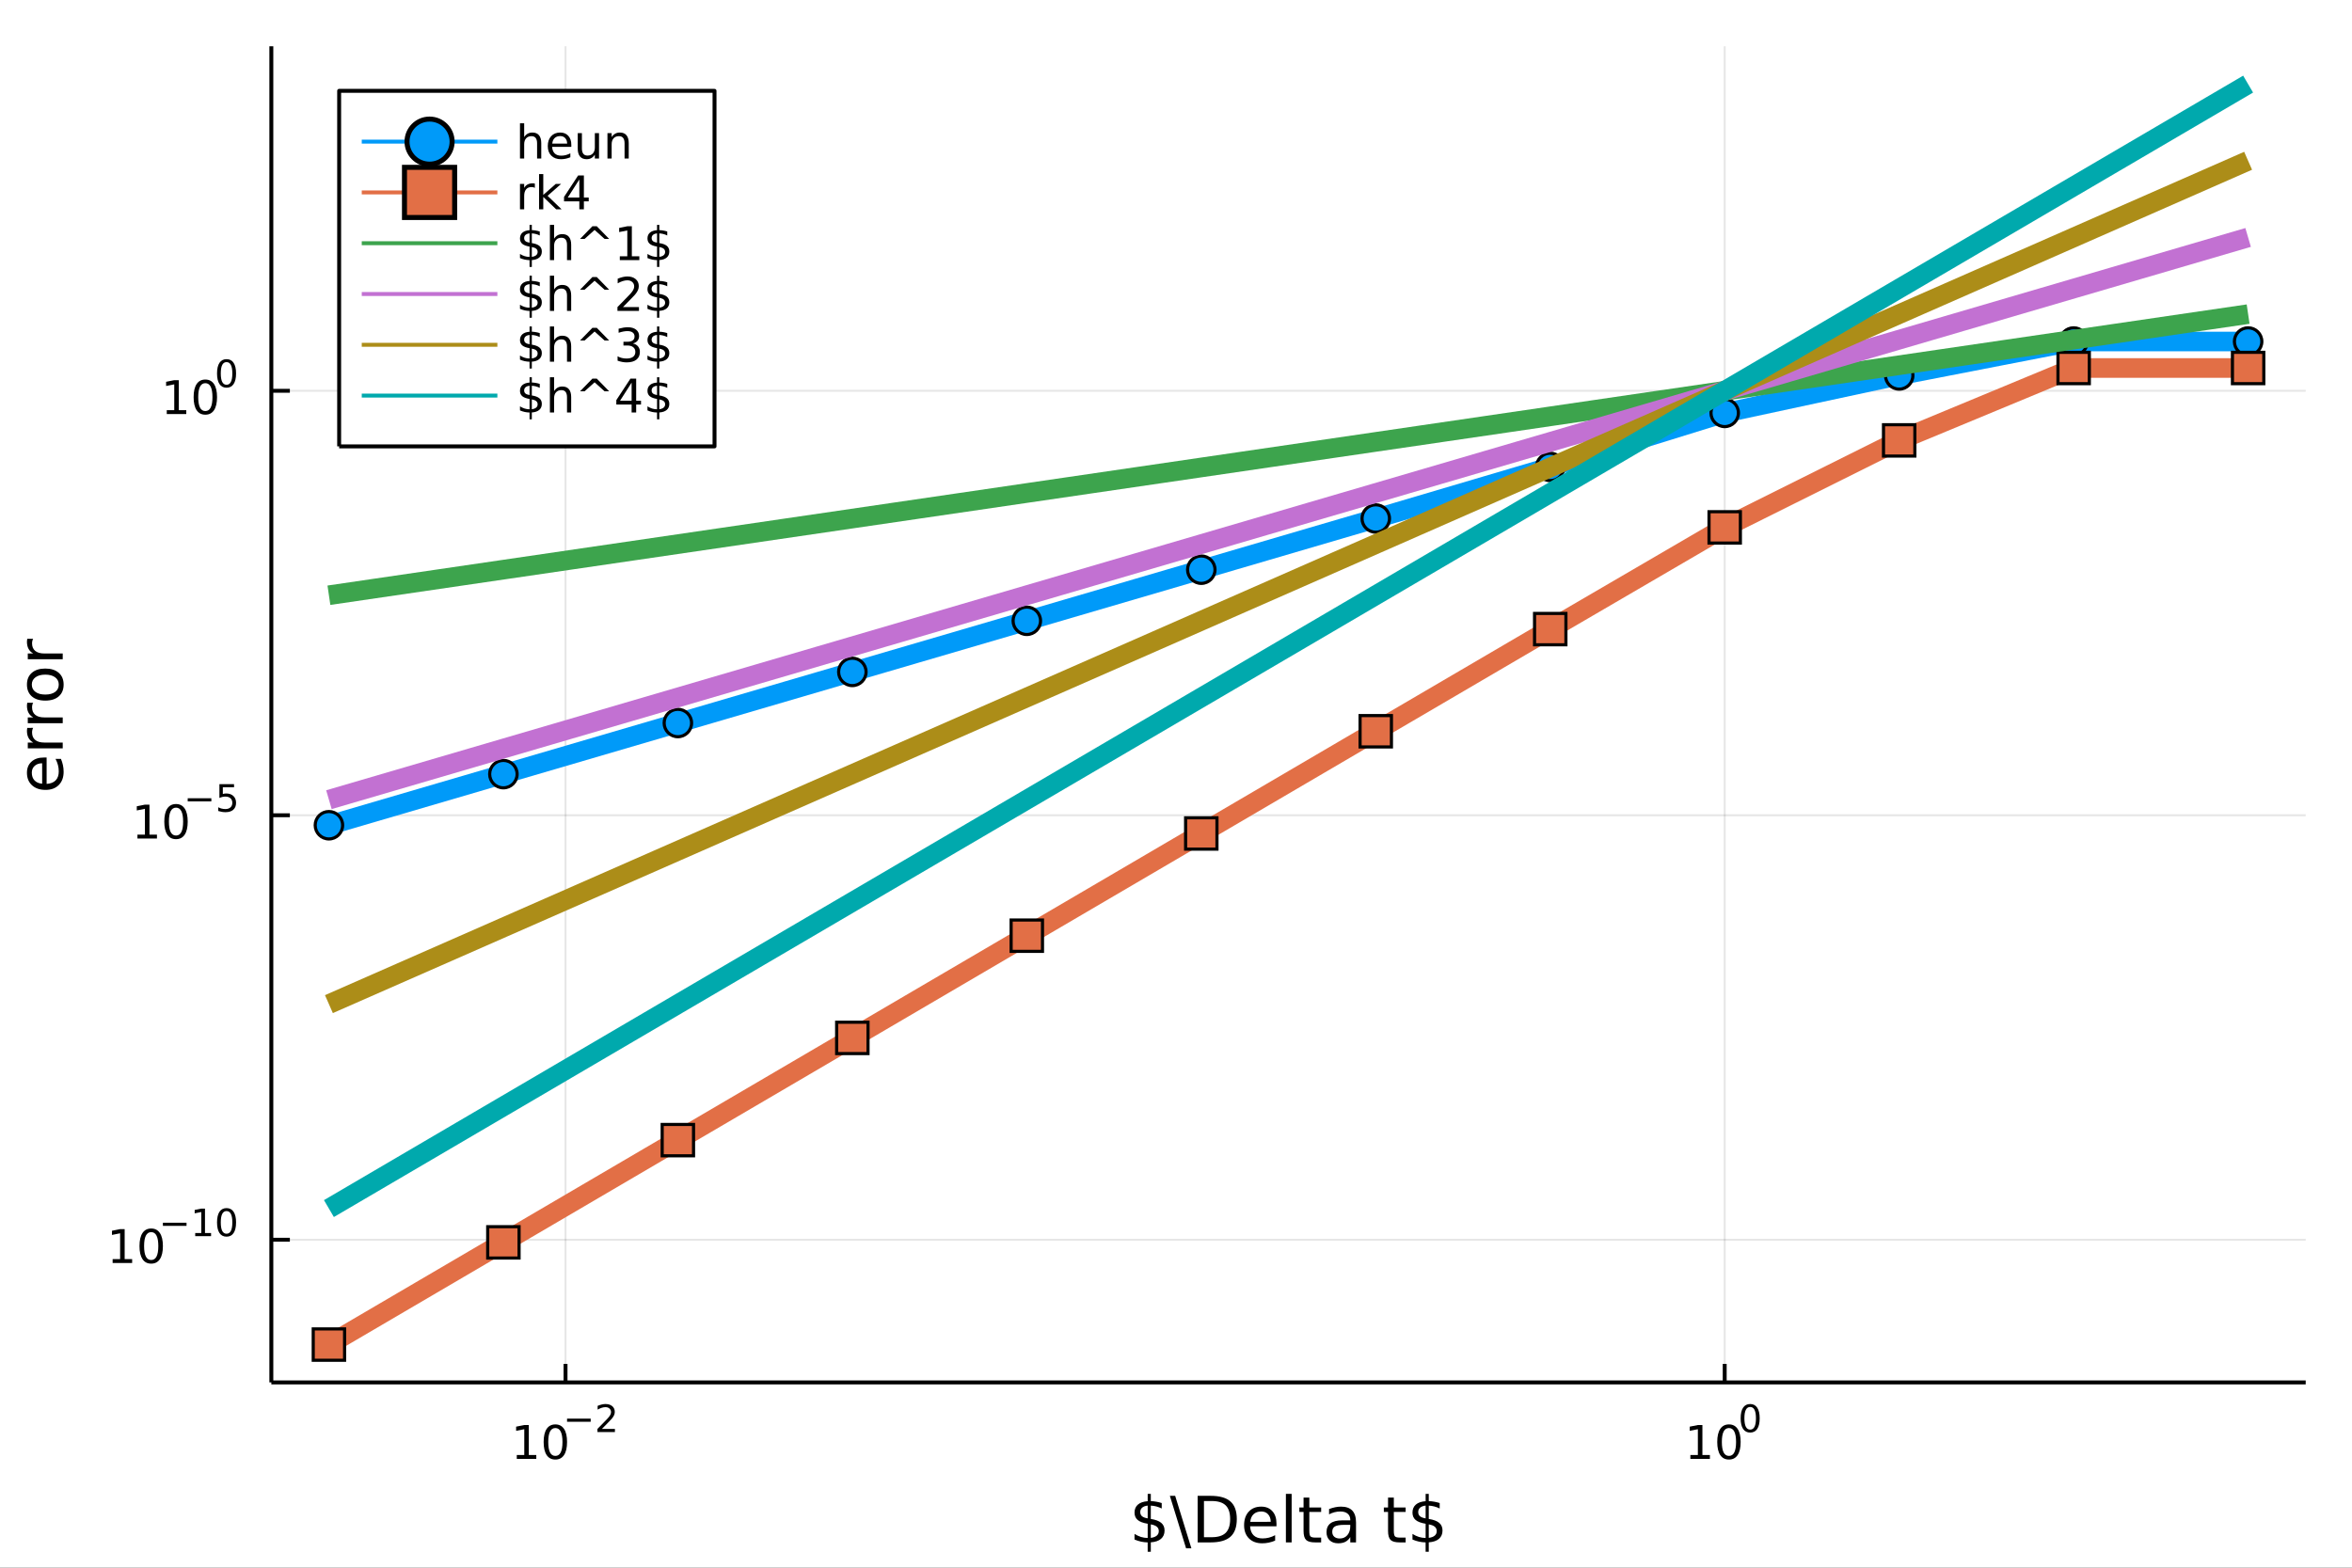 <?xml version="1.0" encoding="utf-8"?>
<svg xmlns="http://www.w3.org/2000/svg" xmlns:xlink="http://www.w3.org/1999/xlink" width="600" height="400" viewBox="0 0 2400 1600">
<rect x="0" y="0" width="2400" height="1600" fill="#333333" stroke="none"/>
<defs>
  <clipPath id="clip910">
    <rect x="0" y="0" width="2400" height="1600"/>
  </clipPath>
</defs>
<path clip-path="url(#clip910)" d="
M0 1600 L2400 1600 L2400 0 L0 0  Z
  " fill="#ffffff" fill-rule="evenodd" fill-opacity="1"/>
<defs>
  <clipPath id="clip911">
    <rect x="480" y="0" width="1681" height="1600"/>
  </clipPath>
</defs>
<path clip-path="url(#clip910)" d="
M276.876 1410.9 L2352.76 1410.9 L2352.76 47.244 L276.876 47.244  Z
  " fill="#ffffff" fill-rule="evenodd" fill-opacity="1"/>
<defs>
  <clipPath id="clip912">
    <rect x="276" y="47" width="2077" height="1365"/>
  </clipPath>
</defs>
<polyline clip-path="url(#clip912)" style="stroke:#000000; stroke-linecap:butt; stroke-linejoin:round; stroke-width:2; stroke-opacity:0.1; fill:none" points="
  577.067,1410.9 577.067,47.244 
  "/>
<polyline clip-path="url(#clip912)" style="stroke:#000000; stroke-linecap:butt; stroke-linejoin:round; stroke-width:2; stroke-opacity:0.1; fill:none" points="
  1759.9,1410.9 1759.9,47.244 
  "/>
<polyline clip-path="url(#clip910)" style="stroke:#000000; stroke-linecap:butt; stroke-linejoin:round; stroke-width:4; stroke-opacity:1; fill:none" points="
  276.876,1410.9 2352.76,1410.9 
  "/>
<polyline clip-path="url(#clip910)" style="stroke:#000000; stroke-linecap:butt; stroke-linejoin:round; stroke-width:4; stroke-opacity:1; fill:none" points="
  577.067,1410.9 577.067,1392 
  "/>
<polyline clip-path="url(#clip910)" style="stroke:#000000; stroke-linecap:butt; stroke-linejoin:round; stroke-width:4; stroke-opacity:1; fill:none" points="
  1759.9,1410.9 1759.9,1392 
  "/>
<path clip-path="url(#clip910)" d="M527.333 1485.02 L534.972 1485.02 L534.972 1458.66 L526.661 1460.32 L526.661 1456.06 L534.925 1454.4 L539.601 1454.4 L539.601 1485.02 L547.24 1485.02 L547.24 1488.96 L527.333 1488.96 L527.333 1485.02 Z" fill="#000000" fill-rule="evenodd" fill-opacity="1" /><path clip-path="url(#clip910)" d="M566.684 1457.48 Q563.073 1457.48 561.245 1461.04 Q559.439 1464.58 559.439 1471.71 Q559.439 1478.82 561.245 1482.38 Q563.073 1485.92 566.684 1485.92 Q570.319 1485.92 572.124 1482.38 Q573.953 1478.82 573.953 1471.71 Q573.953 1464.58 572.124 1461.04 Q570.319 1457.48 566.684 1457.48 M566.684 1453.77 Q572.495 1453.77 575.55 1458.38 Q578.629 1462.96 578.629 1471.71 Q578.629 1480.44 575.55 1485.04 Q572.495 1489.63 566.684 1489.63 Q560.874 1489.63 557.796 1485.04 Q554.74 1480.44 554.74 1471.71 Q554.74 1462.96 557.796 1458.38 Q560.874 1453.77 566.684 1453.77 Z" fill="#000000" fill-rule="evenodd" fill-opacity="1" /><path clip-path="url(#clip910)" d="M578.629 1447.87 L602.74 1447.87 L602.74 1451.07 L578.629 1451.07 L578.629 1447.87 Z" fill="#000000" fill-rule="evenodd" fill-opacity="1" /><path clip-path="url(#clip910)" d="M614.213 1458.35 L627.473 1458.35 L627.473 1461.55 L609.643 1461.55 L609.643 1458.35 Q611.806 1456.11 615.53 1452.35 Q619.272 1448.57 620.232 1447.48 Q622.056 1445.43 622.771 1444.02 Q623.504 1442.59 623.504 1441.22 Q623.504 1438.98 621.924 1437.57 Q620.363 1436.16 617.843 1436.16 Q616.056 1436.16 614.063 1436.78 Q612.088 1437.4 609.831 1438.66 L609.831 1434.82 Q612.125 1433.9 614.119 1433.43 Q616.113 1432.96 617.768 1432.96 Q622.131 1432.96 624.727 1435.14 Q627.322 1437.32 627.322 1440.97 Q627.322 1442.7 626.664 1444.26 Q626.024 1445.8 624.313 1447.91 Q623.843 1448.46 621.322 1451.07 Q618.802 1453.67 614.213 1458.35 Z" fill="#000000" fill-rule="evenodd" fill-opacity="1" /><path clip-path="url(#clip910)" d="M1724.88 1485.02 L1732.52 1485.02 L1732.52 1458.66 L1724.21 1460.32 L1724.21 1456.06 L1732.48 1454.4 L1737.15 1454.4 L1737.15 1485.02 L1744.79 1485.02 L1744.79 1488.96 L1724.88 1488.96 L1724.88 1485.02 Z" fill="#000000" fill-rule="evenodd" fill-opacity="1" /><path clip-path="url(#clip910)" d="M1764.24 1457.48 Q1760.62 1457.48 1758.8 1461.04 Q1756.99 1464.58 1756.99 1471.71 Q1756.99 1478.82 1758.8 1482.38 Q1760.62 1485.92 1764.24 1485.92 Q1767.87 1485.92 1769.68 1482.38 Q1771.5 1478.82 1771.5 1471.71 Q1771.5 1464.58 1769.68 1461.04 Q1767.87 1457.48 1764.24 1457.48 M1764.24 1453.77 Q1770.05 1453.77 1773.1 1458.38 Q1776.18 1462.96 1776.18 1471.71 Q1776.18 1480.44 1773.1 1485.04 Q1770.05 1489.63 1764.24 1489.63 Q1758.43 1489.63 1755.35 1485.04 Q1752.29 1480.44 1752.29 1471.71 Q1752.29 1462.96 1755.35 1458.38 Q1758.43 1453.77 1764.24 1453.77 Z" fill="#000000" fill-rule="evenodd" fill-opacity="1" /><path clip-path="url(#clip910)" d="M1785.89 1435.97 Q1782.95 1435.97 1781.47 1438.86 Q1780 1441.74 1780 1447.53 Q1780 1453.31 1781.47 1456.2 Q1782.95 1459.08 1785.89 1459.08 Q1788.84 1459.08 1790.31 1456.2 Q1791.79 1453.31 1791.79 1447.53 Q1791.79 1441.74 1790.31 1438.86 Q1788.84 1435.97 1785.89 1435.97 M1785.89 1432.96 Q1790.61 1432.96 1793.09 1436.7 Q1795.59 1440.43 1795.59 1447.53 Q1795.59 1454.62 1793.09 1458.37 Q1790.61 1462.09 1785.89 1462.09 Q1781.16 1462.09 1778.66 1458.37 Q1776.18 1454.62 1776.18 1447.53 Q1776.18 1440.43 1778.66 1436.7 Q1781.16 1432.96 1785.89 1432.96 Z" fill="#000000" fill-rule="evenodd" fill-opacity="1" /><path clip-path="url(#clip910)" d="M1174.29 1583.77 L1171.11 1583.77 L1171.08 1574.19 Q1167.74 1574.12 1164.39 1573.42 Q1161.05 1572.69 1157.68 1571.26 L1157.68 1565.53 Q1160.92 1567.57 1164.23 1568.62 Q1167.58 1569.63 1171.11 1569.67 L1171.11 1555.15 Q1164.08 1554.01 1160.86 1551.27 Q1157.68 1548.53 1157.68 1543.76 Q1157.68 1538.57 1161.15 1535.58 Q1164.62 1532.59 1171.11 1532.14 L1171.11 1524.66 L1174.29 1524.66 L1174.29 1532.04 Q1177.25 1532.17 1180.02 1532.68 Q1182.79 1533.16 1185.43 1534.02 L1185.43 1539.59 Q1182.79 1538.25 1179.99 1537.52 Q1177.22 1536.79 1174.29 1536.66 L1174.29 1550.25 Q1181.52 1551.36 1184.92 1554.23 Q1188.33 1557.09 1188.33 1562.06 Q1188.33 1567.44 1184.7 1570.56 Q1181.1 1573.64 1174.29 1574.12 L1174.29 1583.77 M1171.11 1549.68 L1171.11 1536.63 Q1167.42 1537.04 1165.48 1538.73 Q1163.53 1540.42 1163.53 1543.22 Q1163.53 1545.95 1165.32 1547.48 Q1167.13 1549.01 1171.11 1549.68 M1174.29 1555.79 L1174.29 1569.57 Q1178.33 1569.03 1180.37 1567.28 Q1182.44 1565.53 1182.44 1562.66 Q1182.44 1559.86 1180.47 1558.21 Q1178.53 1556.55 1174.29 1555.79 Z" fill="#000000" fill-rule="evenodd" fill-opacity="1" /><path clip-path="url(#clip910)" d="M1199.15 1526.67 L1215.7 1580.23 L1210.29 1580.23 L1193.74 1526.67 L1199.15 1526.67 Z" fill="#000000" fill-rule="evenodd" fill-opacity="1" /><path clip-path="url(#clip910)" d="M1228.53 1531.95 L1228.53 1568.9 L1236.29 1568.9 Q1246.13 1568.9 1250.68 1564.45 Q1255.26 1559.99 1255.26 1550.38 Q1255.26 1540.83 1250.68 1536.4 Q1246.13 1531.95 1236.29 1531.95 L1228.53 1531.95 M1222.1 1526.67 L1235.31 1526.67 Q1249.12 1526.67 1255.58 1532.43 Q1262.04 1538.16 1262.04 1550.38 Q1262.04 1562.66 1255.55 1568.42 Q1249.06 1574.19 1235.31 1574.19 L1222.1 1574.19 L1222.1 1526.67 Z" fill="#000000" fill-rule="evenodd" fill-opacity="1" /><path clip-path="url(#clip910)" d="M1302.53 1554.9 L1302.53 1557.76 L1275.6 1557.76 Q1275.98 1563.81 1279.23 1566.99 Q1282.51 1570.14 1288.33 1570.14 Q1291.71 1570.14 1294.86 1569.32 Q1298.04 1568.49 1301.16 1566.83 L1301.16 1572.37 Q1298.01 1573.71 1294.7 1574.41 Q1291.39 1575.11 1287.98 1575.11 Q1279.45 1575.11 1274.46 1570.14 Q1269.49 1565.18 1269.49 1556.71 Q1269.49 1547.96 1274.2 1542.83 Q1278.94 1537.68 1286.97 1537.68 Q1294.16 1537.68 1298.33 1542.33 Q1302.53 1546.94 1302.53 1554.9 M1296.67 1553.18 Q1296.61 1548.37 1293.97 1545.51 Q1291.36 1542.64 1287.03 1542.64 Q1282.13 1542.64 1279.17 1545.41 Q1276.24 1548.18 1275.79 1553.21 L1296.67 1553.18 Z" fill="#000000" fill-rule="evenodd" fill-opacity="1" /><path clip-path="url(#clip910)" d="M1312.14 1524.66 L1318 1524.66 L1318 1574.19 L1312.14 1574.19 L1312.14 1524.66 Z" fill="#000000" fill-rule="evenodd" fill-opacity="1" /><path clip-path="url(#clip910)" d="M1336.05 1528.42 L1336.05 1538.54 L1348.11 1538.54 L1348.11 1543.09 L1336.05 1543.09 L1336.05 1562.44 Q1336.05 1566.8 1337.22 1568.04 Q1338.43 1569.28 1342.09 1569.28 L1348.11 1569.28 L1348.11 1574.19 L1342.09 1574.19 Q1335.31 1574.19 1332.74 1571.67 Q1330.16 1569.12 1330.16 1562.44 L1330.16 1543.09 L1325.86 1543.09 L1325.86 1538.54 L1330.16 1538.54 L1330.16 1528.42 L1336.05 1528.42 Z" fill="#000000" fill-rule="evenodd" fill-opacity="1" /><path clip-path="url(#clip910)" d="M1372.01 1556.27 Q1364.91 1556.27 1362.18 1557.89 Q1359.44 1559.51 1359.44 1563.43 Q1359.44 1566.55 1361.48 1568.39 Q1363.55 1570.21 1367.08 1570.21 Q1371.95 1570.21 1374.88 1566.77 Q1377.84 1563.3 1377.84 1557.57 L1377.84 1556.27 L1372.01 1556.27 M1383.69 1553.85 L1383.69 1574.19 L1377.84 1574.19 L1377.84 1568.77 Q1375.83 1572.02 1372.84 1573.58 Q1369.85 1575.11 1365.52 1575.11 Q1360.04 1575.11 1356.8 1572.05 Q1353.58 1568.97 1353.58 1563.81 Q1353.58 1557.79 1357.59 1554.74 Q1361.64 1551.68 1369.62 1551.68 L1377.84 1551.68 L1377.84 1551.11 Q1377.84 1547.07 1375.16 1544.87 Q1372.52 1542.64 1367.71 1542.64 Q1364.66 1542.64 1361.76 1543.38 Q1358.87 1544.11 1356.19 1545.57 L1356.19 1540.16 Q1359.41 1538.92 1362.43 1538.31 Q1365.45 1537.68 1368.32 1537.68 Q1376.05 1537.68 1379.87 1541.69 Q1383.69 1545.7 1383.69 1553.85 Z" fill="#000000" fill-rule="evenodd" fill-opacity="1" /><path clip-path="url(#clip910)" d="M1422.27 1528.42 L1422.27 1538.54 L1434.33 1538.54 L1434.33 1543.09 L1422.27 1543.09 L1422.27 1562.44 Q1422.27 1566.8 1423.45 1568.04 Q1424.66 1569.28 1428.32 1569.28 L1434.33 1569.28 L1434.33 1574.19 L1428.32 1574.19 Q1421.54 1574.19 1418.96 1571.67 Q1416.38 1569.12 1416.38 1562.44 L1416.38 1543.09 L1412.08 1543.09 L1412.08 1538.54 L1416.38 1538.54 L1416.38 1528.42 L1422.27 1528.42 Z" fill="#000000" fill-rule="evenodd" fill-opacity="1" /><path clip-path="url(#clip910)" d="M1457.92 1583.77 L1454.73 1583.77 L1454.7 1574.19 Q1451.36 1574.12 1448.02 1573.42 Q1444.68 1572.69 1441.3 1571.26 L1441.3 1565.53 Q1444.55 1567.57 1447.86 1568.62 Q1451.2 1569.63 1454.73 1569.67 L1454.73 1555.15 Q1447.7 1554.01 1444.49 1551.27 Q1441.3 1548.53 1441.3 1543.76 Q1441.3 1538.57 1444.77 1535.58 Q1448.24 1532.59 1454.73 1532.14 L1454.73 1524.66 L1457.92 1524.66 L1457.92 1532.04 Q1460.88 1532.17 1463.65 1532.68 Q1466.42 1533.16 1469.06 1534.02 L1469.06 1539.59 Q1466.42 1538.25 1463.61 1537.52 Q1460.85 1536.79 1457.92 1536.66 L1457.92 1550.25 Q1465.14 1551.36 1468.55 1554.23 Q1471.95 1557.09 1471.95 1562.06 Q1471.95 1567.44 1468.32 1570.56 Q1464.73 1573.64 1457.92 1574.12 L1457.92 1583.77 M1454.73 1549.68 L1454.73 1536.63 Q1451.04 1537.04 1449.1 1538.73 Q1447.16 1540.42 1447.16 1543.22 Q1447.16 1545.95 1448.94 1547.48 Q1450.76 1549.01 1454.73 1549.68 M1457.92 1555.79 L1457.92 1569.57 Q1461.96 1569.03 1464 1567.28 Q1466.06 1565.53 1466.06 1562.66 Q1466.06 1559.86 1464.09 1558.21 Q1462.15 1556.55 1457.92 1555.79 Z" fill="#000000" fill-rule="evenodd" fill-opacity="1" /><polyline clip-path="url(#clip912)" style="stroke:#000000; stroke-linecap:butt; stroke-linejoin:round; stroke-width:2; stroke-opacity:0.1; fill:none" points="
  276.876,1265.29 2352.76,1265.29 
  "/>
<polyline clip-path="url(#clip912)" style="stroke:#000000; stroke-linecap:butt; stroke-linejoin:round; stroke-width:2; stroke-opacity:0.1; fill:none" points="
  276.876,832.061 2352.76,832.061 
  "/>
<polyline clip-path="url(#clip912)" style="stroke:#000000; stroke-linecap:butt; stroke-linejoin:round; stroke-width:2; stroke-opacity:0.1; fill:none" points="
  276.876,398.833 2352.76,398.833 
  "/>
<polyline clip-path="url(#clip910)" style="stroke:#000000; stroke-linecap:butt; stroke-linejoin:round; stroke-width:4; stroke-opacity:1; fill:none" points="
  276.876,1410.9 276.876,47.244 
  "/>
<polyline clip-path="url(#clip910)" style="stroke:#000000; stroke-linecap:butt; stroke-linejoin:round; stroke-width:4; stroke-opacity:1; fill:none" points="
  276.876,1265.29 295.773,1265.29 
  "/>
<polyline clip-path="url(#clip910)" style="stroke:#000000; stroke-linecap:butt; stroke-linejoin:round; stroke-width:4; stroke-opacity:1; fill:none" points="
  276.876,832.061 295.773,832.061 
  "/>
<polyline clip-path="url(#clip910)" style="stroke:#000000; stroke-linecap:butt; stroke-linejoin:round; stroke-width:4; stroke-opacity:1; fill:none" points="
  276.876,398.833 295.773,398.833 
  "/>
<path clip-path="url(#clip910)" d="M114.931 1285.08 L122.57 1285.08 L122.57 1258.72 L114.26 1260.38 L114.26 1256.12 L122.524 1254.46 L127.2 1254.46 L127.2 1285.08 L134.839 1285.08 L134.839 1289.02 L114.931 1289.02 L114.931 1285.08 Z" fill="#000000" fill-rule="evenodd" fill-opacity="1" /><path clip-path="url(#clip910)" d="M154.283 1257.53 Q150.672 1257.53 148.843 1261.1 Q147.038 1264.64 147.038 1271.77 Q147.038 1278.88 148.843 1282.44 Q150.672 1285.98 154.283 1285.98 Q157.917 1285.98 159.723 1282.44 Q161.552 1278.88 161.552 1271.77 Q161.552 1264.64 159.723 1261.1 Q157.917 1257.53 154.283 1257.53 M154.283 1253.83 Q160.093 1253.83 163.149 1258.44 Q166.227 1263.02 166.227 1271.77 Q166.227 1280.5 163.149 1285.1 Q160.093 1289.69 154.283 1289.69 Q148.473 1289.69 145.394 1285.1 Q142.339 1280.5 142.339 1271.77 Q142.339 1263.02 145.394 1258.44 Q148.473 1253.83 154.283 1253.83 Z" fill="#000000" fill-rule="evenodd" fill-opacity="1" /><path clip-path="url(#clip910)" d="M166.227 1247.93 L190.339 1247.93 L190.339 1251.13 L166.227 1251.13 L166.227 1247.93 Z" fill="#000000" fill-rule="evenodd" fill-opacity="1" /><path clip-path="url(#clip910)" d="M199.197 1258.41 L205.404 1258.41 L205.404 1236.99 L198.652 1238.34 L198.652 1234.88 L205.366 1233.53 L209.166 1233.53 L209.166 1258.41 L215.372 1258.41 L215.372 1261.61 L199.197 1261.61 L199.197 1258.41 Z" fill="#000000" fill-rule="evenodd" fill-opacity="1" /><path clip-path="url(#clip910)" d="M231.171 1236.03 Q228.237 1236.03 226.751 1238.92 Q225.284 1241.8 225.284 1247.59 Q225.284 1253.37 226.751 1256.26 Q228.237 1259.14 231.171 1259.14 Q234.124 1259.14 235.591 1256.26 Q237.076 1253.37 237.076 1247.59 Q237.076 1241.8 235.591 1238.92 Q234.124 1236.03 231.171 1236.03 M231.171 1233.02 Q235.891 1233.02 238.374 1236.76 Q240.876 1240.48 240.876 1247.59 Q240.876 1254.68 238.374 1258.43 Q235.891 1262.15 231.171 1262.15 Q226.45 1262.15 223.949 1258.43 Q221.466 1254.68 221.466 1247.59 Q221.466 1240.48 223.949 1236.76 Q226.45 1233.02 231.171 1233.02 Z" fill="#000000" fill-rule="evenodd" fill-opacity="1" /><path clip-path="url(#clip910)" d="M140.247 851.853 L147.886 851.853 L147.886 825.488 L139.575 827.154 L139.575 822.895 L147.839 821.228 L152.515 821.228 L152.515 851.853 L160.154 851.853 L160.154 855.788 L140.247 855.788 L140.247 851.853 Z" fill="#000000" fill-rule="evenodd" fill-opacity="1" /><path clip-path="url(#clip910)" d="M179.598 824.307 Q175.987 824.307 174.159 827.872 Q172.353 831.413 172.353 838.543 Q172.353 845.649 174.159 849.214 Q175.987 852.756 179.598 852.756 Q183.233 852.756 185.038 849.214 Q186.867 845.649 186.867 838.543 Q186.867 831.413 185.038 827.872 Q183.233 824.307 179.598 824.307 M179.598 820.603 Q185.409 820.603 188.464 825.21 Q191.543 829.793 191.543 838.543 Q191.543 847.27 188.464 851.876 Q185.409 856.46 179.598 856.46 Q173.788 856.46 170.71 851.876 Q167.654 847.27 167.654 838.543 Q167.654 829.793 170.71 825.21 Q173.788 820.603 179.598 820.603 Z" fill="#000000" fill-rule="evenodd" fill-opacity="1" /><path clip-path="url(#clip910)" d="M191.543 814.705 L215.654 814.705 L215.654 817.902 L191.543 817.902 L191.543 814.705 Z" fill="#000000" fill-rule="evenodd" fill-opacity="1" /><path clip-path="url(#clip910)" d="M223.892 800.298 L238.807 800.298 L238.807 803.495 L227.372 803.495 L227.372 810.379 Q228.199 810.097 229.027 809.965 Q229.854 809.815 230.682 809.815 Q235.384 809.815 238.13 812.391 Q240.876 814.968 240.876 819.369 Q240.876 823.902 238.054 826.422 Q235.233 828.923 230.099 828.923 Q228.331 828.923 226.488 828.622 Q224.663 828.321 222.707 827.72 L222.707 823.902 Q224.4 824.823 226.205 825.275 Q228.011 825.726 230.023 825.726 Q233.277 825.726 235.177 824.015 Q237.076 822.303 237.076 819.369 Q237.076 816.435 235.177 814.723 Q233.277 813.012 230.023 813.012 Q228.5 813.012 226.977 813.35 Q225.472 813.689 223.892 814.404 L223.892 800.298 Z" fill="#000000" fill-rule="evenodd" fill-opacity="1" /><path clip-path="url(#clip910)" d="M170.17 418.625 L177.809 418.625 L177.809 392.26 L169.499 393.926 L169.499 389.667 L177.762 388.001 L182.438 388.001 L182.438 418.625 L190.077 418.625 L190.077 422.561 L170.17 422.561 L170.17 418.625 Z" fill="#000000" fill-rule="evenodd" fill-opacity="1" /><path clip-path="url(#clip910)" d="M209.522 391.079 Q205.91 391.079 204.082 394.644 Q202.276 398.186 202.276 405.315 Q202.276 412.422 204.082 415.987 Q205.91 419.528 209.522 419.528 Q213.156 419.528 214.961 415.987 Q216.79 412.422 216.79 405.315 Q216.79 398.186 214.961 394.644 Q213.156 391.079 209.522 391.079 M209.522 387.376 Q215.332 387.376 218.387 391.982 Q221.466 396.565 221.466 405.315 Q221.466 414.042 218.387 418.649 Q215.332 423.232 209.522 423.232 Q203.711 423.232 200.633 418.649 Q197.577 414.042 197.577 405.315 Q197.577 396.565 200.633 391.982 Q203.711 387.376 209.522 387.376 Z" fill="#000000" fill-rule="evenodd" fill-opacity="1" /><path clip-path="url(#clip910)" d="M231.171 369.572 Q228.237 369.572 226.751 372.468 Q225.284 375.346 225.284 381.138 Q225.284 386.912 226.751 389.809 Q228.237 392.686 231.171 392.686 Q234.124 392.686 235.591 389.809 Q237.076 386.912 237.076 381.138 Q237.076 375.346 235.591 372.468 Q234.124 369.572 231.171 369.572 M231.171 366.562 Q235.891 366.562 238.374 370.305 Q240.876 374.029 240.876 381.138 Q240.876 388.229 238.374 391.972 Q235.891 395.696 231.171 395.696 Q226.45 395.696 223.949 391.972 Q221.466 388.229 221.466 381.138 Q221.466 374.029 223.949 370.305 Q226.45 366.562 231.171 366.562 Z" fill="#000000" fill-rule="evenodd" fill-opacity="1" /><path clip-path="url(#clip910)" d="M44.716 773.137 L47.581 773.137 L47.581 800.064 Q53.628 799.682 56.811 796.435 Q59.962 793.157 59.962 787.332 Q59.962 783.959 59.134 780.808 Q58.307 777.625 56.652 774.506 L62.19 774.506 Q63.527 777.657 64.227 780.967 Q64.927 784.277 64.927 787.683 Q64.927 796.213 59.962 801.21 Q54.997 806.175 46.53 806.175 Q37.777 806.175 32.653 801.464 Q27.497 796.722 27.497 788.701 Q27.497 781.508 32.144 777.338 Q36.759 773.137 44.716 773.137 M42.997 778.993 Q38.191 779.057 35.327 781.699 Q32.462 784.309 32.462 788.637 Q32.462 793.539 35.231 796.499 Q38 799.427 43.029 799.873 L42.997 778.993 Z" fill="#000000" fill-rule="evenodd" fill-opacity="1" /><path clip-path="url(#clip910)" d="M33.831 742.868 Q33.258 743.855 33.003 745.032 Q32.717 746.178 32.717 747.579 Q32.717 752.544 35.963 755.218 Q39.178 757.859 45.225 757.859 L64.004 757.859 L64.004 763.748 L28.356 763.748 L28.356 757.859 L33.894 757.859 Q30.648 756.013 29.088 753.053 Q27.497 750.093 27.497 745.86 Q27.497 745.255 27.592 744.523 Q27.656 743.791 27.815 742.9 L33.831 742.868 Z" fill="#000000" fill-rule="evenodd" fill-opacity="1" /><path clip-path="url(#clip910)" d="M33.831 717.214 Q33.258 718.201 33.003 719.379 Q32.717 720.524 32.717 721.925 Q32.717 726.89 35.963 729.564 Q39.178 732.205 45.225 732.205 L64.004 732.205 L64.004 738.094 L28.356 738.094 L28.356 732.205 L33.894 732.205 Q30.648 730.359 29.088 727.399 Q27.497 724.439 27.497 720.206 Q27.497 719.601 27.592 718.869 Q27.656 718.137 27.815 717.246 L33.831 717.214 Z" fill="#000000" fill-rule="evenodd" fill-opacity="1" /><path clip-path="url(#clip910)" d="M32.462 698.69 Q32.462 703.401 36.154 706.138 Q39.815 708.875 46.212 708.875 Q52.609 708.875 56.302 706.17 Q59.962 703.432 59.962 698.69 Q59.962 694.011 56.27 691.274 Q52.578 688.537 46.212 688.537 Q39.878 688.537 36.186 691.274 Q32.462 694.011 32.462 698.69 M27.497 698.69 Q27.497 691.051 32.462 686.691 Q37.427 682.33 46.212 682.33 Q54.965 682.33 59.962 686.691 Q64.927 691.051 64.927 698.69 Q64.927 706.361 59.962 710.721 Q54.965 715.05 46.212 715.05 Q37.427 715.05 32.462 710.721 Q27.497 706.361 27.497 698.69 Z" fill="#000000" fill-rule="evenodd" fill-opacity="1" /><path clip-path="url(#clip910)" d="M33.831 651.966 Q33.258 652.952 33.003 654.13 Q32.717 655.276 32.717 656.676 Q32.717 661.642 35.963 664.315 Q39.178 666.957 45.225 666.957 L64.004 666.957 L64.004 672.845 L28.356 672.845 L28.356 666.957 L33.894 666.957 Q30.648 665.111 29.088 662.151 Q27.497 659.191 27.497 654.958 Q27.497 654.353 27.592 653.621 Q27.656 652.889 27.815 651.998 L33.831 651.966 Z" fill="#000000" fill-rule="evenodd" fill-opacity="1" /><polyline clip-path="url(#clip912)" style="stroke:#009af9; stroke-linecap:butt; stroke-linejoin:round; stroke-width:20; stroke-opacity:1; fill:none" points="
  2294,348.554 2115.97,348.554 1937.94,383.162 1759.9,421.41 1581.87,476.546 1403.83,529.192 1225.8,581.411 1047.76,633.58 869.73,685.745 691.696,737.911 
  513.661,790.077 335.627,842.242 
  "/>
<circle clip-path="url(#clip912)" cx="2294" cy="348.554" r="14" fill="#009af9" fill-rule="evenodd" fill-opacity="1" stroke="#000000" stroke-opacity="1" stroke-width="3.2"/>
<circle clip-path="url(#clip912)" cx="2115.97" cy="348.554" r="14" fill="#009af9" fill-rule="evenodd" fill-opacity="1" stroke="#000000" stroke-opacity="1" stroke-width="3.2"/>
<circle clip-path="url(#clip912)" cx="1937.94" cy="383.162" r="14" fill="#009af9" fill-rule="evenodd" fill-opacity="1" stroke="#000000" stroke-opacity="1" stroke-width="3.2"/>
<circle clip-path="url(#clip912)" cx="1759.9" cy="421.41" r="14" fill="#009af9" fill-rule="evenodd" fill-opacity="1" stroke="#000000" stroke-opacity="1" stroke-width="3.2"/>
<circle clip-path="url(#clip912)" cx="1581.87" cy="476.546" r="14" fill="#009af9" fill-rule="evenodd" fill-opacity="1" stroke="#000000" stroke-opacity="1" stroke-width="3.2"/>
<circle clip-path="url(#clip912)" cx="1403.83" cy="529.192" r="14" fill="#009af9" fill-rule="evenodd" fill-opacity="1" stroke="#000000" stroke-opacity="1" stroke-width="3.2"/>
<circle clip-path="url(#clip912)" cx="1225.8" cy="581.411" r="14" fill="#009af9" fill-rule="evenodd" fill-opacity="1" stroke="#000000" stroke-opacity="1" stroke-width="3.2"/>
<circle clip-path="url(#clip912)" cx="1047.76" cy="633.58" r="14" fill="#009af9" fill-rule="evenodd" fill-opacity="1" stroke="#000000" stroke-opacity="1" stroke-width="3.2"/>
<circle clip-path="url(#clip912)" cx="869.73" cy="685.745" r="14" fill="#009af9" fill-rule="evenodd" fill-opacity="1" stroke="#000000" stroke-opacity="1" stroke-width="3.2"/>
<circle clip-path="url(#clip912)" cx="691.696" cy="737.911" r="14" fill="#009af9" fill-rule="evenodd" fill-opacity="1" stroke="#000000" stroke-opacity="1" stroke-width="3.2"/>
<circle clip-path="url(#clip912)" cx="513.661" cy="790.077" r="14" fill="#009af9" fill-rule="evenodd" fill-opacity="1" stroke="#000000" stroke-opacity="1" stroke-width="3.2"/>
<circle clip-path="url(#clip912)" cx="335.627" cy="842.242" r="14" fill="#009af9" fill-rule="evenodd" fill-opacity="1" stroke="#000000" stroke-opacity="1" stroke-width="3.2"/>
<polyline clip-path="url(#clip912)" style="stroke:#e26f46; stroke-linecap:butt; stroke-linejoin:round; stroke-width:20; stroke-opacity:1; fill:none" points="
  2294,375.58 2115.97,375.58 1937.94,449.469 1759.9,538.247 1581.87,642.079 1403.83,746.331 1225.8,850.645 1047.76,954.972 869.73,1059.3 691.696,1163.63 
  513.661,1267.97 335.627,1372.3 
  "/>
<path clip-path="url(#clip912)" d="M2278 359.58 L2278 391.58 L2310 391.58 L2310 359.58 L2278 359.58 Z" fill="#e26f46" fill-rule="evenodd" fill-opacity="1" stroke="#000000" stroke-opacity="1" stroke-width="3.2"/>
<path clip-path="url(#clip912)" d="M2099.97 359.58 L2099.97 391.58 L2131.97 391.58 L2131.97 359.58 L2099.97 359.58 Z" fill="#e26f46" fill-rule="evenodd" fill-opacity="1" stroke="#000000" stroke-opacity="1" stroke-width="3.2"/>
<path clip-path="url(#clip912)" d="M1921.94 433.469 L1921.94 465.469 L1953.94 465.469 L1953.94 433.469 L1921.94 433.469 Z" fill="#e26f46" fill-rule="evenodd" fill-opacity="1" stroke="#000000" stroke-opacity="1" stroke-width="3.2"/>
<path clip-path="url(#clip912)" d="M1743.9 522.247 L1743.9 554.247 L1775.9 554.247 L1775.9 522.247 L1743.9 522.247 Z" fill="#e26f46" fill-rule="evenodd" fill-opacity="1" stroke="#000000" stroke-opacity="1" stroke-width="3.2"/>
<path clip-path="url(#clip912)" d="M1565.87 626.079 L1565.87 658.079 L1597.87 658.079 L1597.87 626.079 L1565.87 626.079 Z" fill="#e26f46" fill-rule="evenodd" fill-opacity="1" stroke="#000000" stroke-opacity="1" stroke-width="3.2"/>
<path clip-path="url(#clip912)" d="M1387.83 730.331 L1387.83 762.331 L1419.83 762.331 L1419.83 730.331 L1387.83 730.331 Z" fill="#e26f46" fill-rule="evenodd" fill-opacity="1" stroke="#000000" stroke-opacity="1" stroke-width="3.2"/>
<path clip-path="url(#clip912)" d="M1209.8 834.645 L1209.8 866.645 L1241.8 866.645 L1241.8 834.645 L1209.8 834.645 Z" fill="#e26f46" fill-rule="evenodd" fill-opacity="1" stroke="#000000" stroke-opacity="1" stroke-width="3.2"/>
<path clip-path="url(#clip912)" d="M1031.76 938.972 L1031.76 970.972 L1063.76 970.972 L1063.76 938.972 L1031.76 938.972 Z" fill="#e26f46" fill-rule="evenodd" fill-opacity="1" stroke="#000000" stroke-opacity="1" stroke-width="3.2"/>
<path clip-path="url(#clip912)" d="M853.73 1043.3 L853.73 1075.3 L885.73 1075.3 L885.73 1043.3 L853.73 1043.3 Z" fill="#e26f46" fill-rule="evenodd" fill-opacity="1" stroke="#000000" stroke-opacity="1" stroke-width="3.2"/>
<path clip-path="url(#clip912)" d="M675.696 1147.63 L675.696 1179.63 L707.696 1179.63 L707.696 1147.63 L675.696 1147.63 Z" fill="#e26f46" fill-rule="evenodd" fill-opacity="1" stroke="#000000" stroke-opacity="1" stroke-width="3.2"/>
<path clip-path="url(#clip912)" d="M497.661 1251.97 L497.661 1283.97 L529.661 1283.97 L529.661 1251.97 L497.661 1251.97 Z" fill="#e26f46" fill-rule="evenodd" fill-opacity="1" stroke="#000000" stroke-opacity="1" stroke-width="3.2"/>
<path clip-path="url(#clip912)" d="M319.627 1356.3 L319.627 1388.3 L351.627 1388.3 L351.627 1356.3 L319.627 1356.3 Z" fill="#e26f46" fill-rule="evenodd" fill-opacity="1" stroke="#000000" stroke-opacity="1" stroke-width="3.2"/>
<polyline clip-path="url(#clip912)" style="stroke:#3da44d; stroke-linecap:butt; stroke-linejoin:round; stroke-width:20; stroke-opacity:1; fill:none" points="
  2294,320.584 2115.97,346.667 1937.94,372.75 1759.9,398.833 1581.87,424.916 1403.83,450.999 1225.8,477.082 1047.76,503.165 869.73,529.247 691.696,555.33 
  513.661,581.413 335.627,607.496 
  "/>
<polyline clip-path="url(#clip912)" style="stroke:#c271d2; stroke-linecap:butt; stroke-linejoin:round; stroke-width:20; stroke-opacity:1; fill:none" points="
  2294,242.335 2115.97,294.501 1937.94,346.667 1759.9,398.833 1581.87,450.999 1403.83,503.165 1225.8,555.33 1047.76,607.496 869.73,659.662 691.696,711.828 
  513.661,763.994 335.627,816.16 
  "/>
<polyline clip-path="url(#clip912)" style="stroke:#ac8d18; stroke-linecap:butt; stroke-linejoin:round; stroke-width:20; stroke-opacity:1; fill:none" points="
  2294,164.087 2115.97,242.335 1937.94,320.584 1759.9,398.833 1581.87,477.082 1403.83,555.33 1225.8,633.579 1047.76,711.828 869.73,790.077 691.696,868.325 
  513.661,946.574 335.627,1024.82 
  "/>
<polyline clip-path="url(#clip912)" style="stroke:#00a9ad; stroke-linecap:butt; stroke-linejoin:round; stroke-width:20; stroke-opacity:1; fill:none" points="
  2294,85.838 2115.97,190.17 1937.94,294.501 1759.9,398.833 1581.87,503.165 1403.83,607.496 1225.8,711.828 1047.76,816.16 869.73,920.491 691.696,1024.82 
  513.661,1129.15 335.627,1233.49 
  "/>
<path clip-path="url(#clip910)" d="
M346.072 455.579 L729.108 455.579 L729.108 92.699 L346.072 92.699  Z
  " fill="#ffffff" fill-rule="evenodd" fill-opacity="1"/>
<polyline clip-path="url(#clip910)" style="stroke:#000000; stroke-linecap:butt; stroke-linejoin:round; stroke-width:4; stroke-opacity:1; fill:none" points="
  346.072,455.579 729.108,455.579 729.108,92.699 346.072,92.699 346.072,455.579 
  "/>
<polyline clip-path="url(#clip910)" style="stroke:#009af9; stroke-linecap:butt; stroke-linejoin:round; stroke-width:4; stroke-opacity:1; fill:none" points="
  369.137,144.539 507.529,144.539 
  "/>
<circle clip-path="url(#clip910)" cx="438.333" cy="144.539" r="23" fill="#009af9" fill-rule="evenodd" fill-opacity="1" stroke="#000000" stroke-opacity="1" stroke-width="5.12"/>
<path clip-path="url(#clip910)" d="M552.307 146.171 L552.307 161.819 L548.048 161.819 L548.048 146.31 Q548.048 142.629 546.613 140.801 Q545.177 138.972 542.307 138.972 Q538.858 138.972 536.867 141.171 Q534.877 143.37 534.877 147.166 L534.877 161.819 L530.594 161.819 L530.594 125.801 L534.877 125.801 L534.877 139.921 Q536.404 137.583 538.465 136.426 Q540.548 135.268 543.256 135.268 Q547.724 135.268 550.015 138.046 Q552.307 140.801 552.307 146.171 Z" fill="#000000" fill-rule="evenodd" fill-opacity="1" /><path clip-path="url(#clip910)" d="M582.978 147.791 L582.978 149.875 L563.395 149.875 Q563.673 154.273 566.034 156.588 Q568.418 158.879 572.654 158.879 Q575.108 158.879 577.4 158.278 Q579.714 157.676 581.983 156.472 L581.983 160.5 Q579.691 161.472 577.284 161.981 Q574.876 162.49 572.4 162.49 Q566.196 162.49 562.562 158.879 Q558.951 155.268 558.951 149.111 Q558.951 142.745 562.376 139.018 Q565.826 135.268 571.659 135.268 Q576.89 135.268 579.923 138.648 Q582.978 142.004 582.978 147.791 M578.719 146.541 Q578.673 143.046 576.751 140.963 Q574.853 138.879 571.705 138.879 Q568.14 138.879 565.988 140.893 Q563.858 142.907 563.534 146.565 L578.719 146.541 Z" fill="#000000" fill-rule="evenodd" fill-opacity="1" /><path clip-path="url(#clip910)" d="M589.529 151.588 L589.529 135.893 L593.788 135.893 L593.788 151.426 Q593.788 155.106 595.224 156.958 Q596.659 158.787 599.529 158.787 Q602.978 158.787 604.969 156.588 Q606.983 154.389 606.983 150.592 L606.983 135.893 L611.242 135.893 L611.242 161.819 L606.983 161.819 L606.983 157.838 Q605.432 160.199 603.372 161.356 Q601.335 162.49 598.626 162.49 Q594.159 162.49 591.844 159.713 Q589.529 156.935 589.529 151.588 M600.247 135.268 L600.247 135.268 Z" fill="#000000" fill-rule="evenodd" fill-opacity="1" /><path clip-path="url(#clip910)" d="M641.566 146.171 L641.566 161.819 L637.307 161.819 L637.307 146.31 Q637.307 142.629 635.871 140.801 Q634.436 138.972 631.566 138.972 Q628.117 138.972 626.126 141.171 Q624.135 143.37 624.135 147.166 L624.135 161.819 L619.853 161.819 L619.853 135.893 L624.135 135.893 L624.135 139.921 Q625.663 137.583 627.723 136.426 Q629.807 135.268 632.515 135.268 Q636.983 135.268 639.274 138.046 Q641.566 140.801 641.566 146.171 Z" fill="#000000" fill-rule="evenodd" fill-opacity="1" /><polyline clip-path="url(#clip910)" style="stroke:#e26f46; stroke-linecap:butt; stroke-linejoin:round; stroke-width:4; stroke-opacity:1; fill:none" points="
  369.137,196.379 507.529,196.379 
  "/>
<path clip-path="url(#clip910)" d="M412.733 170.779 L412.733 221.979 L463.933 221.979 L463.933 170.779 L412.733 170.779 Z" fill="#e26f46" fill-rule="evenodd" fill-opacity="1" stroke="#000000" stroke-opacity="1" stroke-width="5.12"/>
<path clip-path="url(#clip910)" d="M545.779 191.715 Q545.062 191.298 544.205 191.113 Q543.372 190.905 542.353 190.905 Q538.742 190.905 536.798 193.266 Q534.877 195.604 534.877 200.002 L534.877 213.659 L530.594 213.659 L530.594 187.733 L534.877 187.733 L534.877 191.761 Q536.219 189.4 538.372 188.266 Q540.525 187.108 543.603 187.108 Q544.043 187.108 544.576 187.178 Q545.108 187.224 545.756 187.34 L545.779 191.715 Z" fill="#000000" fill-rule="evenodd" fill-opacity="1" /><path clip-path="url(#clip910)" d="M550.085 177.641 L554.367 177.641 L554.367 198.914 L567.076 187.733 L572.515 187.733 L558.765 199.863 L573.094 213.659 L567.538 213.659 L554.367 200.997 L554.367 213.659 L550.085 213.659 L550.085 177.641 Z" fill="#000000" fill-rule="evenodd" fill-opacity="1" /><path clip-path="url(#clip910)" d="M591.149 183.173 L579.344 201.622 L591.149 201.622 L591.149 183.173 M589.923 179.099 L595.802 179.099 L595.802 201.622 L600.733 201.622 L600.733 205.511 L595.802 205.511 L595.802 213.659 L591.149 213.659 L591.149 205.511 L575.548 205.511 L575.548 200.997 L589.923 179.099 Z" fill="#000000" fill-rule="evenodd" fill-opacity="1" /><polyline clip-path="url(#clip910)" style="stroke:#3da44d; stroke-linecap:butt; stroke-linejoin:round; stroke-width:4; stroke-opacity:1; fill:none" points="
  369.137,248.219 507.529,248.219 
  "/>
<path clip-path="url(#clip910)" d="M542.677 272.467 L540.363 272.467 L540.34 265.499 Q537.909 265.453 535.478 264.944 Q533.048 264.411 530.594 263.37 L530.594 259.203 Q532.955 260.684 535.363 261.448 Q537.793 262.189 540.363 262.212 L540.363 251.657 Q535.247 250.823 532.909 248.833 Q530.594 246.842 530.594 243.37 Q530.594 239.597 533.117 237.421 Q535.64 235.245 540.363 234.921 L540.363 229.481 L542.677 229.481 L542.677 234.851 Q544.83 234.944 546.844 235.314 Q548.858 235.661 550.779 236.286 L550.779 240.337 Q548.858 239.365 546.821 238.833 Q544.807 238.3 542.677 238.208 L542.677 248.092 Q547.932 248.902 550.409 250.985 Q552.886 253.069 552.886 256.68 Q552.886 260.592 550.247 262.86 Q547.631 265.106 542.677 265.453 L542.677 272.467 M540.363 247.675 L540.363 238.185 Q537.678 238.485 536.265 239.712 Q534.853 240.939 534.853 242.976 Q534.853 244.967 536.15 246.078 Q537.469 247.189 540.363 247.675 M542.677 252.12 L542.677 262.143 Q545.617 261.749 547.099 260.476 Q548.603 259.203 548.603 257.12 Q548.603 255.083 547.168 253.879 Q545.756 252.675 542.677 252.12 Z" fill="#000000" fill-rule="evenodd" fill-opacity="1" /><path clip-path="url(#clip910)" d="M582.839 249.851 L582.839 265.499 L578.58 265.499 L578.58 249.99 Q578.58 246.309 577.145 244.481 Q575.71 242.652 572.839 242.652 Q569.39 242.652 567.4 244.851 Q565.409 247.05 565.409 250.846 L565.409 265.499 L561.126 265.499 L561.126 229.481 L565.409 229.481 L565.409 243.601 Q566.937 241.263 568.997 240.106 Q571.08 238.948 573.788 238.948 Q578.256 238.948 580.548 241.726 Q582.839 244.481 582.839 249.851 Z" fill="#000000" fill-rule="evenodd" fill-opacity="1" /><path clip-path="url(#clip910)" d="M608.997 230.939 L621.566 243.833 L616.913 243.833 L606.728 234.689 L596.543 243.833 L591.89 243.833 L604.46 230.939 L608.997 230.939 Z" fill="#000000" fill-rule="evenodd" fill-opacity="1" /><path clip-path="url(#clip910)" d="M632.469 261.564 L640.108 261.564 L640.108 235.198 L631.797 236.865 L631.797 232.606 L640.061 230.939 L644.737 230.939 L644.737 261.564 L652.376 261.564 L652.376 265.499 L632.469 265.499 L632.469 261.564 Z" fill="#000000" fill-rule="evenodd" fill-opacity="1" /><path clip-path="url(#clip910)" d="M672.769 272.467 L670.455 272.467 L670.431 265.499 Q668.001 265.453 665.57 264.944 Q663.14 264.411 660.686 263.37 L660.686 259.203 Q663.047 260.684 665.455 261.448 Q667.885 262.189 670.455 262.212 L670.455 251.657 Q665.339 250.823 663.001 248.833 Q660.686 246.842 660.686 243.37 Q660.686 239.597 663.209 237.421 Q665.732 235.245 670.455 234.921 L670.455 229.481 L672.769 229.481 L672.769 234.851 Q674.922 234.944 676.936 235.314 Q678.95 235.661 680.871 236.286 L680.871 240.337 Q678.95 239.365 676.913 238.833 Q674.899 238.3 672.769 238.208 L672.769 248.092 Q678.024 248.902 680.501 250.985 Q682.978 253.069 682.978 256.68 Q682.978 260.592 680.339 262.86 Q677.723 265.106 672.769 265.453 L672.769 272.467 M670.455 247.675 L670.455 238.185 Q667.769 238.485 666.357 239.712 Q664.945 240.939 664.945 242.976 Q664.945 244.967 666.242 246.078 Q667.561 247.189 670.455 247.675 M672.769 252.12 L672.769 262.143 Q675.709 261.749 677.191 260.476 Q678.695 259.203 678.695 257.12 Q678.695 255.083 677.26 253.879 Q675.848 252.675 672.769 252.12 Z" fill="#000000" fill-rule="evenodd" fill-opacity="1" /><polyline clip-path="url(#clip910)" style="stroke:#c271d2; stroke-linecap:butt; stroke-linejoin:round; stroke-width:4; stroke-opacity:1; fill:none" points="
  369.137,300.059 507.529,300.059 
  "/>
<path clip-path="url(#clip910)" d="M542.677 324.307 L540.363 324.307 L540.34 317.339 Q537.909 317.293 535.478 316.784 Q533.048 316.251 530.594 315.21 L530.594 311.043 Q532.955 312.524 535.363 313.288 Q537.793 314.029 540.363 314.052 L540.363 303.497 Q535.247 302.663 532.909 300.673 Q530.594 298.682 530.594 295.21 Q530.594 291.437 533.117 289.261 Q535.64 287.085 540.363 286.761 L540.363 281.321 L542.677 281.321 L542.677 286.691 Q544.83 286.784 546.844 287.154 Q548.858 287.501 550.779 288.126 L550.779 292.177 Q548.858 291.205 546.821 290.673 Q544.807 290.14 542.677 290.048 L542.677 299.932 Q547.932 300.742 550.409 302.825 Q552.886 304.909 552.886 308.52 Q552.886 312.432 550.247 314.7 Q547.631 316.946 542.677 317.293 L542.677 324.307 M540.363 299.515 L540.363 290.025 Q537.678 290.325 536.265 291.552 Q534.853 292.779 534.853 294.816 Q534.853 296.807 536.15 297.918 Q537.469 299.029 540.363 299.515 M542.677 303.96 L542.677 313.983 Q545.617 313.589 547.099 312.316 Q548.603 311.043 548.603 308.96 Q548.603 306.923 547.168 305.719 Q545.756 304.515 542.677 303.96 Z" fill="#000000" fill-rule="evenodd" fill-opacity="1" /><path clip-path="url(#clip910)" d="M582.839 301.691 L582.839 317.339 L578.58 317.339 L578.58 301.83 Q578.58 298.149 577.145 296.321 Q575.71 294.492 572.839 294.492 Q569.39 294.492 567.4 296.691 Q565.409 298.89 565.409 302.686 L565.409 317.339 L561.126 317.339 L561.126 281.321 L565.409 281.321 L565.409 295.441 Q566.937 293.103 568.997 291.946 Q571.08 290.788 573.788 290.788 Q578.256 290.788 580.548 293.566 Q582.839 296.321 582.839 301.691 Z" fill="#000000" fill-rule="evenodd" fill-opacity="1" /><path clip-path="url(#clip910)" d="M608.997 282.779 L621.566 295.673 L616.913 295.673 L606.728 286.529 L596.543 295.673 L591.89 295.673 L604.46 282.779 L608.997 282.779 Z" fill="#000000" fill-rule="evenodd" fill-opacity="1" /><path clip-path="url(#clip910)" d="M635.686 313.404 L652.006 313.404 L652.006 317.339 L630.061 317.339 L630.061 313.404 Q632.723 310.649 637.307 306.02 Q641.913 301.367 643.094 300.024 Q645.339 297.501 646.219 295.765 Q647.121 294.006 647.121 292.316 Q647.121 289.562 645.177 287.825 Q643.256 286.089 640.154 286.089 Q637.955 286.089 635.501 286.853 Q633.071 287.617 630.293 289.168 L630.293 284.446 Q633.117 283.312 635.571 282.733 Q638.024 282.154 640.061 282.154 Q645.432 282.154 648.626 284.839 Q651.82 287.525 651.82 292.015 Q651.82 294.145 651.01 296.066 Q650.223 297.964 648.117 300.557 Q647.538 301.228 644.436 304.446 Q641.334 307.64 635.686 313.404 Z" fill="#000000" fill-rule="evenodd" fill-opacity="1" /><path clip-path="url(#clip910)" d="M672.769 324.307 L670.455 324.307 L670.431 317.339 Q668.001 317.293 665.57 316.784 Q663.14 316.251 660.686 315.21 L660.686 311.043 Q663.047 312.524 665.455 313.288 Q667.885 314.029 670.455 314.052 L670.455 303.497 Q665.339 302.663 663.001 300.673 Q660.686 298.682 660.686 295.21 Q660.686 291.437 663.209 289.261 Q665.732 287.085 670.455 286.761 L670.455 281.321 L672.769 281.321 L672.769 286.691 Q674.922 286.784 676.936 287.154 Q678.95 287.501 680.871 288.126 L680.871 292.177 Q678.95 291.205 676.913 290.673 Q674.899 290.14 672.769 290.048 L672.769 299.932 Q678.024 300.742 680.501 302.825 Q682.978 304.909 682.978 308.52 Q682.978 312.432 680.339 314.7 Q677.723 316.946 672.769 317.293 L672.769 324.307 M670.455 299.515 L670.455 290.025 Q667.769 290.325 666.357 291.552 Q664.945 292.779 664.945 294.816 Q664.945 296.807 666.242 297.918 Q667.561 299.029 670.455 299.515 M672.769 303.96 L672.769 313.983 Q675.709 313.589 677.191 312.316 Q678.695 311.043 678.695 308.96 Q678.695 306.923 677.26 305.719 Q675.848 304.515 672.769 303.96 Z" fill="#000000" fill-rule="evenodd" fill-opacity="1" /><polyline clip-path="url(#clip910)" style="stroke:#ac8d18; stroke-linecap:butt; stroke-linejoin:round; stroke-width:4; stroke-opacity:1; fill:none" points="
  369.137,351.899 507.529,351.899 
  "/>
<path clip-path="url(#clip910)" d="M542.677 376.147 L540.363 376.147 L540.34 369.179 Q537.909 369.133 535.478 368.624 Q533.048 368.091 530.594 367.05 L530.594 362.883 Q532.955 364.364 535.363 365.128 Q537.793 365.869 540.363 365.892 L540.363 355.337 Q535.247 354.503 532.909 352.513 Q530.594 350.522 530.594 347.05 Q530.594 343.277 533.117 341.101 Q535.64 338.925 540.363 338.601 L540.363 333.161 L542.677 333.161 L542.677 338.531 Q544.83 338.624 546.844 338.994 Q548.858 339.341 550.779 339.966 L550.779 344.017 Q548.858 343.045 546.821 342.513 Q544.807 341.98 542.677 341.888 L542.677 351.772 Q547.932 352.582 550.409 354.665 Q552.886 356.749 552.886 360.36 Q552.886 364.272 550.247 366.54 Q547.631 368.786 542.677 369.133 L542.677 376.147 M540.363 351.355 L540.363 341.865 Q537.678 342.165 536.265 343.392 Q534.853 344.619 534.853 346.656 Q534.853 348.647 536.15 349.758 Q537.469 350.869 540.363 351.355 M542.677 355.8 L542.677 365.823 Q545.617 365.429 547.099 364.156 Q548.603 362.883 548.603 360.8 Q548.603 358.763 547.168 357.559 Q545.756 356.355 542.677 355.8 Z" fill="#000000" fill-rule="evenodd" fill-opacity="1" /><path clip-path="url(#clip910)" d="M582.839 353.531 L582.839 369.179 L578.58 369.179 L578.58 353.67 Q578.58 349.989 577.145 348.161 Q575.71 346.332 572.839 346.332 Q569.39 346.332 567.4 348.531 Q565.409 350.73 565.409 354.526 L565.409 369.179 L561.126 369.179 L561.126 333.161 L565.409 333.161 L565.409 347.281 Q566.937 344.943 568.997 343.786 Q571.08 342.628 573.788 342.628 Q578.256 342.628 580.548 345.406 Q582.839 348.161 582.839 353.531 Z" fill="#000000" fill-rule="evenodd" fill-opacity="1" /><path clip-path="url(#clip910)" d="M608.997 334.619 L621.566 347.513 L616.913 347.513 L606.728 338.369 L596.543 347.513 L591.89 347.513 L604.46 334.619 L608.997 334.619 Z" fill="#000000" fill-rule="evenodd" fill-opacity="1" /><path clip-path="url(#clip910)" d="M645.825 350.545 Q649.182 351.263 651.057 353.531 Q652.955 355.8 652.955 359.133 Q652.955 364.249 649.436 367.05 Q645.918 369.85 639.436 369.85 Q637.26 369.85 634.946 369.411 Q632.654 368.994 630.2 368.138 L630.2 363.624 Q632.145 364.758 634.459 365.337 Q636.774 365.915 639.297 365.915 Q643.695 365.915 645.987 364.179 Q648.302 362.443 648.302 359.133 Q648.302 356.077 646.149 354.364 Q644.02 352.628 640.2 352.628 L636.172 352.628 L636.172 348.786 L640.385 348.786 Q643.834 348.786 645.663 347.42 Q647.492 346.031 647.492 343.439 Q647.492 340.777 645.594 339.365 Q643.719 337.929 640.2 337.929 Q638.279 337.929 636.08 338.346 Q633.881 338.763 631.242 339.642 L631.242 335.476 Q633.904 334.735 636.219 334.365 Q638.557 333.994 640.617 333.994 Q645.941 333.994 649.043 336.425 Q652.144 338.832 652.144 342.952 Q652.144 345.823 650.501 347.814 Q648.857 349.781 645.825 350.545 Z" fill="#000000" fill-rule="evenodd" fill-opacity="1" /><path clip-path="url(#clip910)" d="M672.769 376.147 L670.455 376.147 L670.431 369.179 Q668.001 369.133 665.57 368.624 Q663.14 368.091 660.686 367.05 L660.686 362.883 Q663.047 364.364 665.455 365.128 Q667.885 365.869 670.455 365.892 L670.455 355.337 Q665.339 354.503 663.001 352.513 Q660.686 350.522 660.686 347.05 Q660.686 343.277 663.209 341.101 Q665.732 338.925 670.455 338.601 L670.455 333.161 L672.769 333.161 L672.769 338.531 Q674.922 338.624 676.936 338.994 Q678.95 339.341 680.871 339.966 L680.871 344.017 Q678.95 343.045 676.913 342.513 Q674.899 341.98 672.769 341.888 L672.769 351.772 Q678.024 352.582 680.501 354.665 Q682.978 356.749 682.978 360.36 Q682.978 364.272 680.339 366.54 Q677.723 368.786 672.769 369.133 L672.769 376.147 M670.455 351.355 L670.455 341.865 Q667.769 342.165 666.357 343.392 Q664.945 344.619 664.945 346.656 Q664.945 348.647 666.242 349.758 Q667.561 350.869 670.455 351.355 M672.769 355.8 L672.769 365.823 Q675.709 365.429 677.191 364.156 Q678.695 362.883 678.695 360.8 Q678.695 358.763 677.26 357.559 Q675.848 356.355 672.769 355.8 Z" fill="#000000" fill-rule="evenodd" fill-opacity="1" /><polyline clip-path="url(#clip910)" style="stroke:#00a9ad; stroke-linecap:butt; stroke-linejoin:round; stroke-width:4; stroke-opacity:1; fill:none" points="
  369.137,403.739 507.529,403.739 
  "/>
<path clip-path="url(#clip910)" d="M542.677 427.987 L540.363 427.987 L540.34 421.019 Q537.909 420.973 535.478 420.464 Q533.048 419.931 530.594 418.89 L530.594 414.723 Q532.955 416.204 535.363 416.968 Q537.793 417.709 540.363 417.732 L540.363 407.177 Q535.247 406.343 532.909 404.353 Q530.594 402.362 530.594 398.89 Q530.594 395.117 533.117 392.941 Q535.64 390.765 540.363 390.441 L540.363 385.001 L542.677 385.001 L542.677 390.371 Q544.83 390.464 546.844 390.834 Q548.858 391.181 550.779 391.806 L550.779 395.857 Q548.858 394.885 546.821 394.353 Q544.807 393.82 542.677 393.728 L542.677 403.612 Q547.932 404.422 550.409 406.505 Q552.886 408.589 552.886 412.2 Q552.886 416.112 550.247 418.38 Q547.631 420.626 542.677 420.973 L542.677 427.987 M540.363 403.195 L540.363 393.705 Q537.678 394.005 536.265 395.232 Q534.853 396.459 534.853 398.496 Q534.853 400.487 536.15 401.598 Q537.469 402.709 540.363 403.195 M542.677 407.64 L542.677 417.663 Q545.617 417.269 547.099 415.996 Q548.603 414.723 548.603 412.64 Q548.603 410.603 547.168 409.399 Q545.756 408.195 542.677 407.64 Z" fill="#000000" fill-rule="evenodd" fill-opacity="1" /><path clip-path="url(#clip910)" d="M582.839 405.371 L582.839 421.019 L578.58 421.019 L578.58 405.51 Q578.58 401.829 577.145 400.001 Q575.71 398.172 572.839 398.172 Q569.39 398.172 567.4 400.371 Q565.409 402.57 565.409 406.366 L565.409 421.019 L561.126 421.019 L561.126 385.001 L565.409 385.001 L565.409 399.121 Q566.937 396.783 568.997 395.626 Q571.08 394.468 573.788 394.468 Q578.256 394.468 580.548 397.246 Q582.839 400.001 582.839 405.371 Z" fill="#000000" fill-rule="evenodd" fill-opacity="1" /><path clip-path="url(#clip910)" d="M608.997 386.459 L621.566 399.353 L616.913 399.353 L606.728 390.209 L596.543 399.353 L591.89 399.353 L604.46 386.459 L608.997 386.459 Z" fill="#000000" fill-rule="evenodd" fill-opacity="1" /><path clip-path="url(#clip910)" d="M644.506 390.533 L632.7 408.982 L644.506 408.982 L644.506 390.533 M643.279 386.459 L649.158 386.459 L649.158 408.982 L654.089 408.982 L654.089 412.871 L649.158 412.871 L649.158 421.019 L644.506 421.019 L644.506 412.871 L628.904 412.871 L628.904 408.357 L643.279 386.459 Z" fill="#000000" fill-rule="evenodd" fill-opacity="1" /><path clip-path="url(#clip910)" d="M672.769 427.987 L670.455 427.987 L670.431 421.019 Q668.001 420.973 665.57 420.464 Q663.14 419.931 660.686 418.89 L660.686 414.723 Q663.047 416.204 665.455 416.968 Q667.885 417.709 670.455 417.732 L670.455 407.177 Q665.339 406.343 663.001 404.353 Q660.686 402.362 660.686 398.89 Q660.686 395.117 663.209 392.941 Q665.732 390.765 670.455 390.441 L670.455 385.001 L672.769 385.001 L672.769 390.371 Q674.922 390.464 676.936 390.834 Q678.95 391.181 680.871 391.806 L680.871 395.857 Q678.95 394.885 676.913 394.353 Q674.899 393.82 672.769 393.728 L672.769 403.612 Q678.024 404.422 680.501 406.505 Q682.978 408.589 682.978 412.2 Q682.978 416.112 680.339 418.38 Q677.723 420.626 672.769 420.973 L672.769 427.987 M670.455 403.195 L670.455 393.705 Q667.769 394.005 666.357 395.232 Q664.945 396.459 664.945 398.496 Q664.945 400.487 666.242 401.598 Q667.561 402.709 670.455 403.195 M672.769 407.64 L672.769 417.663 Q675.709 417.269 677.191 415.996 Q678.695 414.723 678.695 412.64 Q678.695 410.603 677.26 409.399 Q675.848 408.195 672.769 407.64 Z" fill="#000000" fill-rule="evenodd" fill-opacity="1" /></svg>
